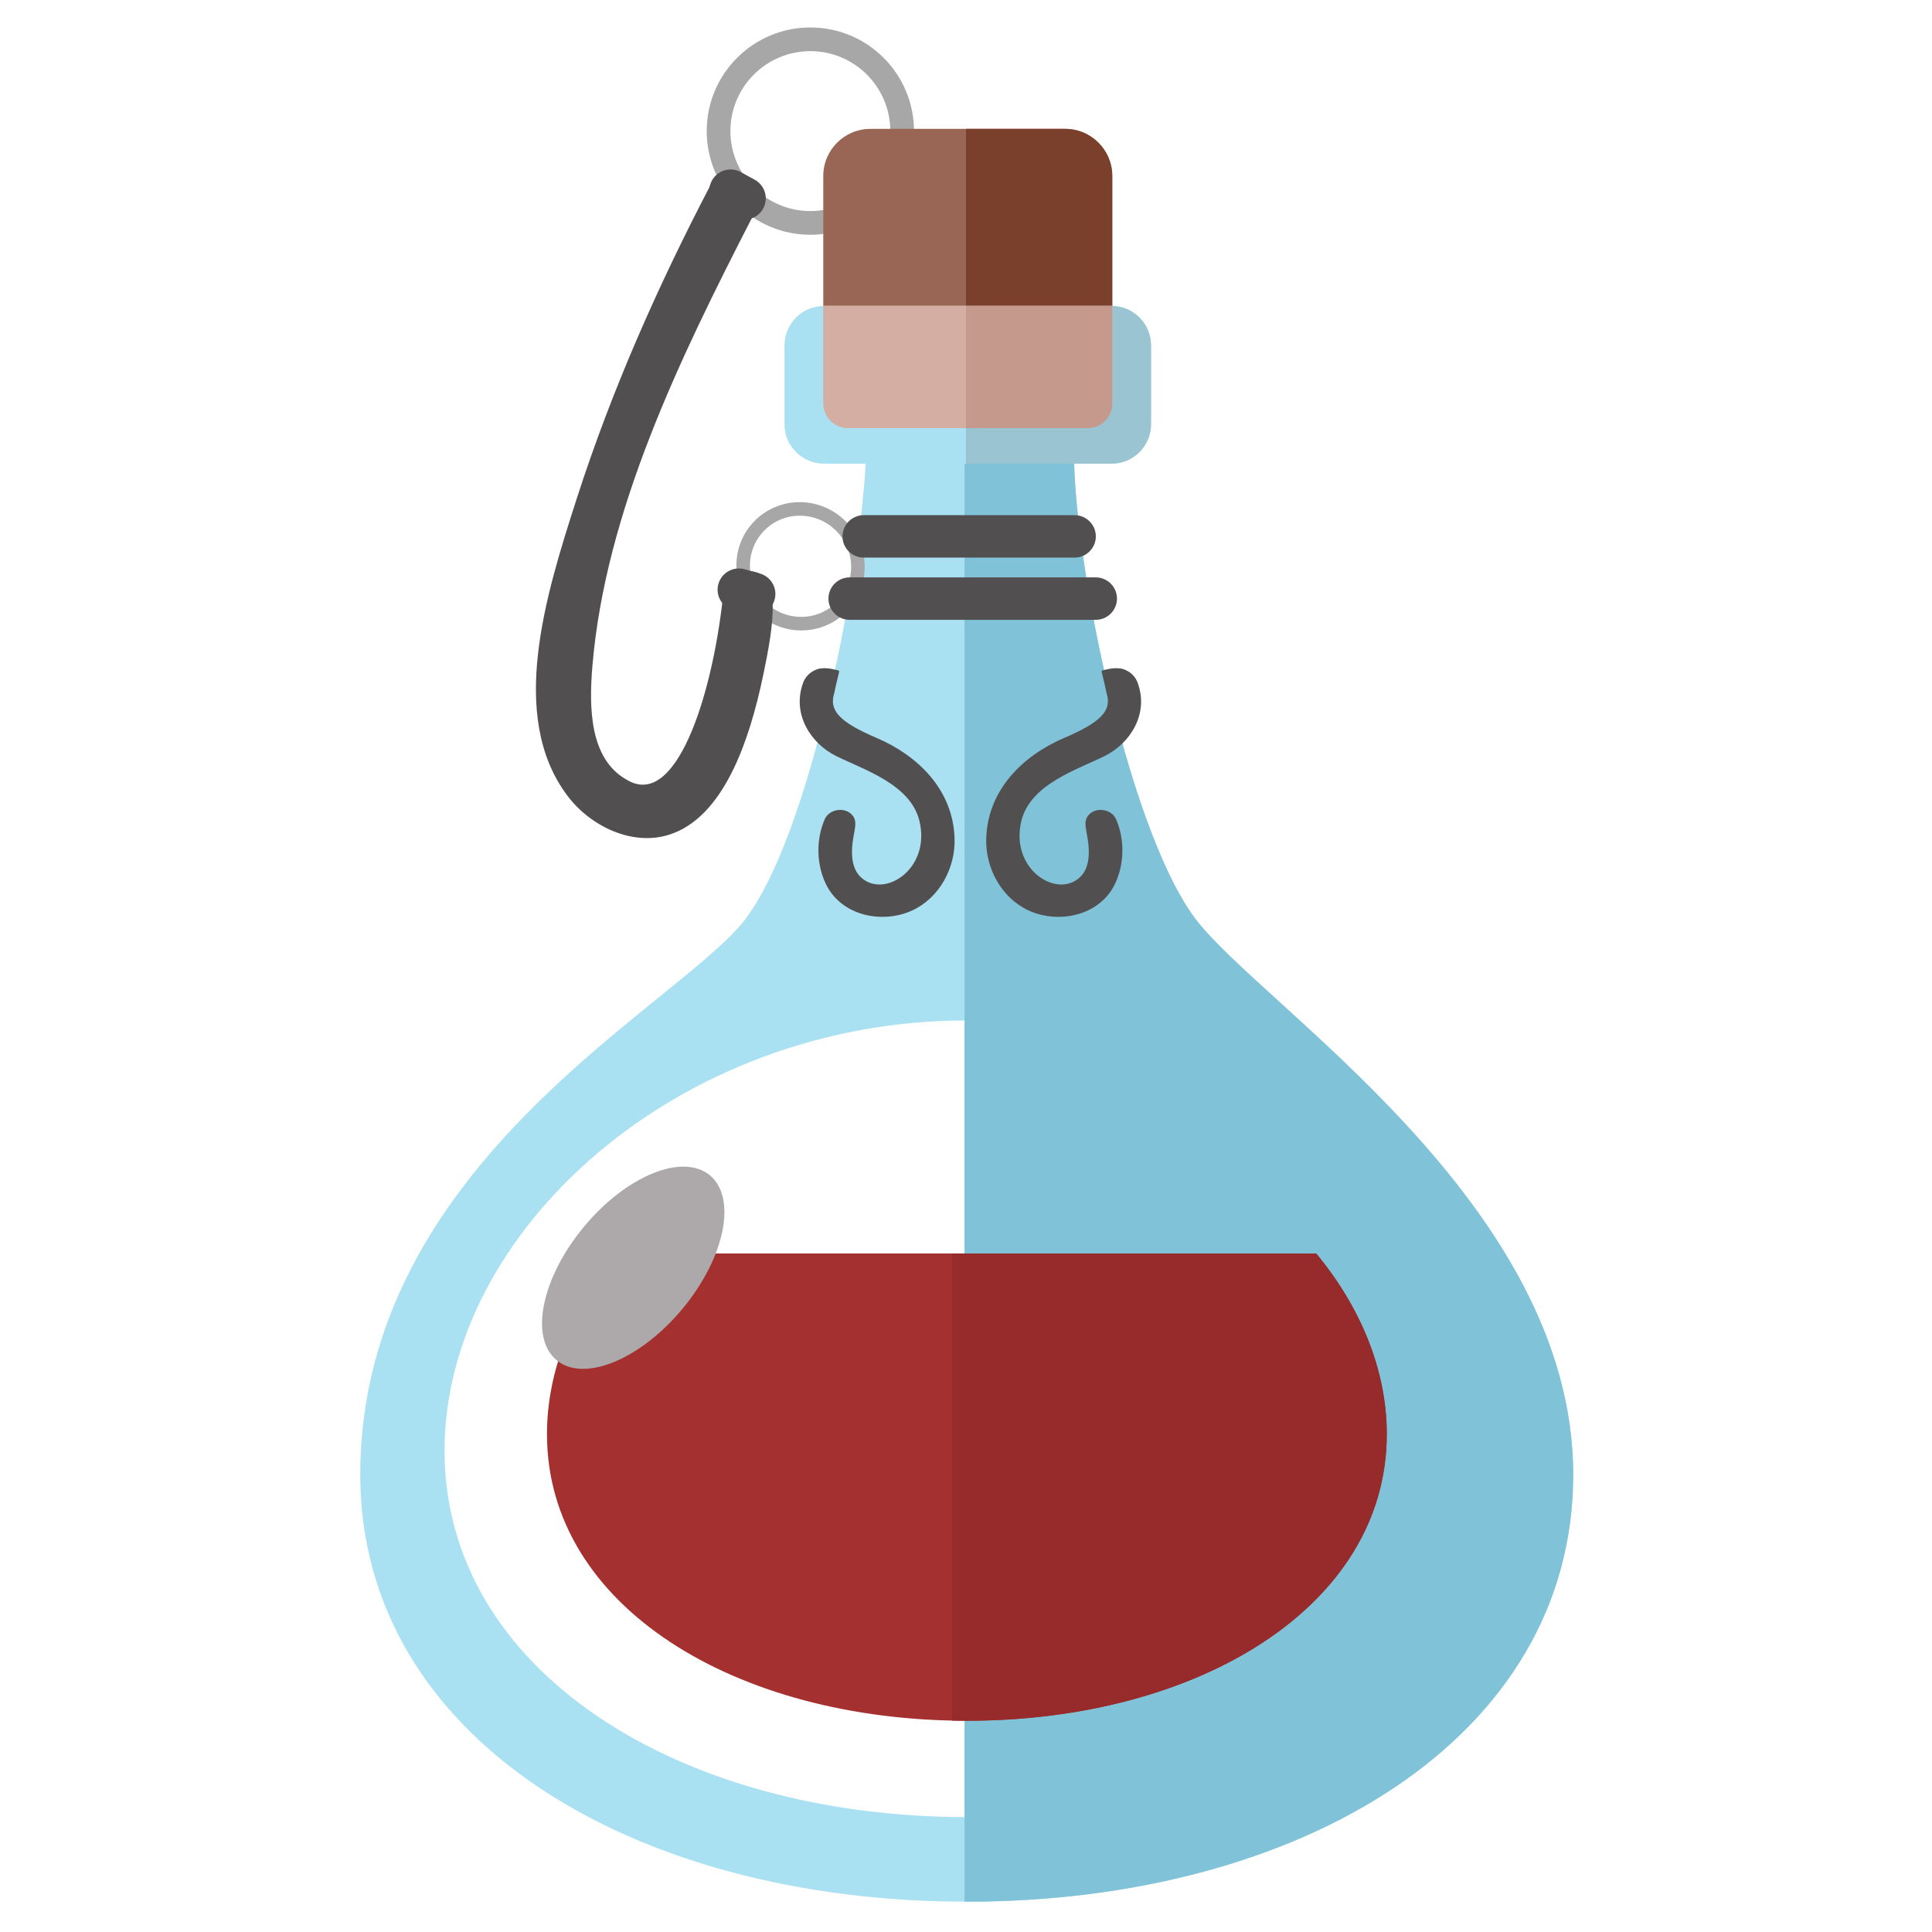<?xml version="1.0" encoding="UTF-8" standalone="no"?>
<!DOCTYPE svg PUBLIC "-//W3C//DTD SVG 1.1//EN" "http://www.w3.org/Graphics/SVG/1.1/DTD/svg11.dtd">
<svg width="100%" height="100%" viewBox="0 0 512 512" version="1.1" xmlns="http://www.w3.org/2000/svg" xmlns:xlink="http://www.w3.org/1999/xlink" xml:space="preserve" xmlns:serif="http://www.serif.com/" style="fill-rule:evenodd;clip-rule:evenodd;stroke-linejoin:round;stroke-miterlimit:2;">
    <g id="PotionIcon" transform="matrix(1.721,0,0,1.721,-2928.19,-1083.28)">
        <path d="M1756.92,856.527C1756.92,808.349 1806.38,784.116 1816.31,770.864C1827.07,756.507 1835.19,711.628 1834.87,695.826C1834.87,695.826 1831.78,693.041 1829.38,690.466C1826.98,687.891 1828.29,683.662 1828.29,683.662L1873.22,683.662C1873.22,683.662 1873.63,688.236 1872.22,690.466C1870.82,692.695 1866.91,695.826 1866.91,695.826C1865.77,711.47 1874.71,756.507 1885.47,770.864C1895.57,784.349 1943.7,814.711 1943.7,856.527C1943.7,897.042 1901.85,922.281 1850.31,922.281C1798.77,922.281 1756.92,897.042 1756.92,856.527ZM1850.31,786.583C1894.69,786.583 1930.72,818.983 1930.72,852.836C1930.72,886.688 1894.69,909.254 1850.31,909.254C1805.93,909.254 1769.9,886.688 1769.9,852.836C1769.9,818.983 1805.93,786.583 1850.31,786.583Z" style="fill:rgb(169,225,243);"/>
        <clipPath id="_clip1">
            <path d="M1756.92,856.527C1756.92,808.349 1806.38,784.116 1816.31,770.864C1827.07,756.507 1835.19,711.628 1834.87,695.826C1834.87,695.826 1831.78,693.041 1829.38,690.466C1826.98,687.891 1828.29,683.662 1828.29,683.662L1873.22,683.662C1873.22,683.662 1873.63,688.236 1872.22,690.466C1870.82,692.695 1866.91,695.826 1866.91,695.826C1865.77,711.47 1874.71,756.507 1885.47,770.864C1895.57,784.349 1943.7,814.711 1943.7,856.527C1943.7,897.042 1901.85,922.281 1850.31,922.281C1798.77,922.281 1756.92,897.042 1756.92,856.527ZM1850.31,786.583C1894.69,786.583 1930.72,818.983 1930.72,852.836C1930.72,886.688 1894.69,909.254 1850.31,909.254C1805.93,909.254 1769.9,886.688 1769.9,852.836C1769.9,818.983 1805.93,786.583 1850.31,786.583Z"/>
        </clipPath>
        <g clip-path="url(#_clip1)">
            <g transform="matrix(3.241,-8.11888e-32,3.995e-32,2.918,-4146.53,-1124.71)">
                <rect x="1850.2" y="624.615" width="31.844" height="80.469" style="fill:rgb(128,194,216);"/>
            </g>
        </g>
        <g transform="matrix(0.871,-2.61741e-16,3.97547e-16,0.871,2064.56,-578.956)">
            <path d="M-273.627,1392.23C-263.514,1392.23 -255.303,1400.44 -255.303,1410.55C-255.303,1420.66 -263.514,1428.88 -273.627,1428.88C-283.739,1428.88 -291.95,1420.66 -291.95,1410.55C-291.95,1400.44 -283.739,1392.23 -273.627,1392.23ZM-273.627,1396.42C-265.826,1396.42 -259.493,1402.75 -259.493,1410.55C-259.493,1418.35 -265.826,1424.69 -273.627,1424.69C-281.427,1424.69 -287.76,1418.35 -287.76,1410.55C-287.76,1402.75 -281.427,1396.42 -273.627,1396.42Z" style="fill:rgb(167,167,167);"/>
        </g>
        <g transform="matrix(1,0,0,0.903,-0.17,73.161)">
            <path d="M1872.89,646.058C1872.89,641.622 1869.64,638.02 1865.63,638.02L1835.65,638.02C1831.64,638.02 1828.39,641.622 1828.39,646.058L1828.39,678.064L1872.89,678.064L1872.89,646.058Z" style="fill:rgb(153,101,84);"/>
            <clipPath id="_clip2">
                <path d="M1872.89,646.058C1872.89,641.622 1869.64,638.02 1865.63,638.02L1835.65,638.02C1831.64,638.02 1828.39,641.622 1828.39,646.058L1828.39,678.064L1872.89,678.064L1872.89,646.058Z"/>
            </clipPath>
            <g clip-path="url(#_clip2)">
                <g transform="matrix(1,0,0,0.49,0.17,327.602)">
                    <rect x="1850.2" y="624.615" width="31.844" height="80.469" style="fill:rgb(122,64,44);"/>
                </g>
            </g>
        </g>
        <g transform="matrix(0.539,-1.01884e-17,0.007,0.539,1962.33,-43.641)">
            <path d="M-273.627,1392.23C-263.514,1392.23 -255.303,1400.44 -255.303,1410.55C-255.303,1420.66 -263.514,1428.88 -273.627,1428.88C-283.739,1428.88 -291.95,1420.66 -291.95,1410.55C-291.95,1400.44 -283.739,1392.23 -273.627,1392.23ZM-273.627,1396.1C-265.648,1396.1 -259.171,1402.57 -259.171,1410.55C-259.171,1418.53 -265.648,1425.01 -273.627,1425.01C-281.605,1425.01 -288.082,1418.53 -288.082,1410.55C-288.082,1402.57 -281.605,1396.1 -273.627,1396.1Z" style="fill:rgb(167,167,167);"/>
        </g>
        <g transform="matrix(0.475,0,0,0.561,1695.77,27.307)">
            <rect x="292.728" y="1162.72" width="66.587" height="35.23" style="fill:url(#_Linear3);"/>
        </g>
        <g transform="matrix(1,0,0,1.101,-0.282,-53.917)">
            <path d="M1878.97,668.983C1878.97,665.94 1876.25,663.469 1872.9,663.469L1828.61,663.469C1825.25,663.469 1822.53,665.94 1822.53,668.983L1822.53,680.012C1822.53,683.055 1825.25,685.526 1828.61,685.526L1872.9,685.526C1876.25,685.526 1878.97,683.055 1878.97,680.012L1878.97,668.983Z" style="fill:rgb(169,225,243);"/>
            <clipPath id="_clip4">
                <path d="M1878.97,668.983C1878.97,665.94 1876.25,663.469 1872.9,663.469L1828.61,663.469C1825.25,663.469 1822.53,665.94 1822.53,668.983L1822.53,680.012C1822.53,683.055 1825.25,685.526 1828.61,685.526L1872.9,685.526C1876.25,685.526 1878.97,683.055 1878.97,680.012L1878.97,668.983Z"/>
            </clipPath>
            <g clip-path="url(#_clip4)">
                <g transform="matrix(1,-1.11914e-32,1.2326e-32,0.402,0.282,404.729)">
                    <rect x="1850.2" y="624.615" width="31.844" height="80.469" style="fill:rgb(155,196,210);"/>
                </g>
            </g>
        </g>
        <g transform="matrix(1,5.85873e-17,-5.29271e-17,-0.471,-0.17,995.884)">
            <path d="M1872.89,646.058C1872.89,641.622 1871.2,638.02 1869.11,638.02L1832.18,638.02C1830.09,638.02 1828.39,641.622 1828.39,646.058L1828.39,678.064L1872.89,678.064L1872.89,646.058Z" style="fill:rgb(213,174,163);"/>
            <clipPath id="_clip5">
                <path d="M1872.89,646.058C1872.89,641.622 1871.2,638.02 1869.11,638.02L1832.18,638.02C1830.09,638.02 1828.39,641.622 1828.39,646.058L1828.39,678.064L1872.89,678.064L1872.89,646.058Z"/>
            </clipPath>
            <g clip-path="url(#_clip5)">
                <g transform="matrix(1,1.24334e-16,-4.97614e-17,-0.94,0.17,1296.07)">
                    <rect x="1850.2" y="624.615" width="31.844" height="80.469" style="fill:rgb(122,64,44);fill-opacity:0.18;"/>
                </g>
            </g>
        </g>
        <g transform="matrix(0.877,0.481,-0.481,0.877,534.957,-782.824)">
            <path d="M1819.93,648.806C1819.93,647.001 1818.47,645.536 1816.66,645.536L1814.21,645.536C1812.41,645.536 1810.94,647.001 1810.94,648.806C1810.94,650.611 1812.41,652.076 1814.21,652.076L1816.66,652.076C1818.47,652.076 1819.93,650.611 1819.93,648.806Z" style="fill:rgb(82,79,81);"/>
        </g>
        <g transform="matrix(0.963,0.269,-0.269,0.963,242.661,-392.569)">
            <path d="M1819.93,648.806C1819.93,647.001 1818.47,645.536 1816.66,645.536L1814.21,645.536C1812.41,645.536 1810.94,647.001 1810.94,648.806C1810.94,650.611 1812.41,652.076 1814.21,652.076L1816.66,652.076C1818.47,652.076 1819.93,650.611 1819.93,648.806Z" style="fill:rgb(82,79,81);"/>
        </g>
        <path d="M1814.59,656.203C1817.82,656.552 1819.51,658.616 1817.35,662.774C1805.98,684.882 1794.67,708.269 1792.67,731.983C1792.11,738.599 1792.31,746.168 1797.75,749.403C1797.95,749.523 1798.16,749.638 1798.37,749.746C1805.99,753.653 1811.45,735.239 1812.89,720.194C1812.89,720.194 1813.65,717.285 1816.85,717.395C1821.98,717.572 1820.55,725.848 1818.97,733.412C1816.82,743.688 1812.84,755.29 1804.53,757.966C1798.87,759.787 1792.43,756.745 1788.85,752.017C1779.61,739.801 1785.47,721.065 1790.3,706.09C1795.65,689.509 1802.74,673.502 1810.82,658.015C1810.82,658.015 1811.49,656.164 1814.59,656.203Z" style="fill:rgb(82,79,81);"/>
        <g transform="matrix(1,0,0,1,4.54747e-13,-3.422)">
            <path d="M1870.19,715.465C1870.19,713.662 1868.72,712.198 1866.92,712.198L1834.45,712.198C1832.65,712.198 1831.18,713.662 1831.18,715.465C1831.18,717.269 1832.65,718.733 1834.45,718.733L1866.92,718.733C1868.72,718.733 1870.19,717.269 1870.19,715.465Z" style="fill:rgb(82,79,81);"/>
        </g>
        <g transform="matrix(1.139,0,0,1,-256.7,6.159)">
            <path d="M1870.19,715.465C1870.19,713.662 1868.9,712.198 1867.32,712.198L1834.05,712.198C1832.47,712.198 1831.18,713.662 1831.18,715.465C1831.18,717.269 1832.47,718.733 1834.05,718.733L1867.32,718.733C1868.9,718.733 1870.19,717.269 1870.19,715.465Z" style="fill:rgb(82,79,81);"/>
        </g>
        <g transform="matrix(-0.805,0,0,1.022,2108.88,-526.116)">
            <path d="M349.014,1231.4C347.905,1231.25 345.962,1231.62 345.598,1231.77C345.559,1231.9 346.063,1233.23 346.555,1235.14C347.578,1237.72 345.598,1239.47 338.421,1241.88C330.527,1244.55 323.864,1249.66 323.532,1256.94C323.325,1261.48 326.444,1265.99 331.662,1267.88C337.285,1269.91 345.108,1268.73 348.092,1263.97C349.956,1261 350.093,1257.21 348.35,1254.1C347.483,1252.56 344.384,1252.18 342.998,1253.6C341.773,1254.86 343.301,1256.49 343.138,1259.53C343.072,1260.74 342.619,1262.02 341.454,1262.87C336.951,1266.17 327.985,1261.57 330.266,1254.34C331.997,1248.85 340.85,1246.68 346.189,1244.6C350.957,1242.75 354.734,1238.32 352.488,1233.54C351.732,1231.93 349.686,1231.39 349.014,1231.4Z" style="fill:rgb(82,79,81);fill-rule:nonzero;"/>
        </g>
        <g transform="matrix(0.805,0,0,1.022,1592.87,-526.116)">
            <path d="M349.014,1231.4C347.905,1231.25 345.962,1231.62 345.598,1231.77C345.559,1231.9 346.063,1233.23 346.555,1235.14C347.578,1237.72 345.598,1239.47 338.421,1241.88C330.527,1244.55 323.864,1249.66 323.532,1256.94C323.325,1261.48 326.444,1265.99 331.662,1267.88C337.285,1269.91 345.108,1268.73 348.092,1263.97C349.956,1261 350.093,1257.21 348.35,1254.1C347.483,1252.56 344.384,1252.18 342.998,1253.6C341.773,1254.86 343.301,1256.49 343.138,1259.53C343.072,1260.74 342.619,1262.02 341.454,1262.87C336.951,1266.17 327.985,1261.57 330.266,1254.34C331.997,1248.85 340.85,1246.68 346.189,1244.6C350.957,1242.75 354.734,1238.32 352.488,1233.54C351.732,1231.93 349.686,1231.39 349.014,1231.4Z" style="fill:rgb(82,79,81);fill-rule:nonzero;"/>
        </g>
        <g transform="matrix(0.992,0,0,0.992,14.825,6.878)">
            <path d="M1904.53,822.165C1911.45,830.519 1915.49,840.286 1915.49,850.21C1915.49,876.904 1886.28,894.699 1850.31,894.699C1814.34,894.699 1785.13,876.904 1785.13,850.21C1785.13,840.286 1789.17,830.519 1796.09,822.165L1904.53,822.165Z" style="fill:rgb(164,49,47);"/>
            <clipPath id="_clip6">
                <path d="M1904.53,822.165C1911.45,830.519 1915.49,840.286 1915.49,850.21C1915.49,876.904 1886.28,894.699 1850.31,894.699C1814.34,894.699 1785.13,876.904 1785.13,850.21C1785.13,840.286 1789.17,830.519 1796.09,822.165L1904.53,822.165Z"/>
            </clipPath>
            <g clip-path="url(#_clip6)">
                <g transform="matrix(3.267,-3.53493e-32,4.02727e-32,1.271,-4196.6,9.298)">
                    <rect x="1850.2" y="624.615" width="31.844" height="80.469" style="fill:rgb(151,43,43);"/>
                </g>
            </g>
        </g>
        <g transform="matrix(0.769,0.639,-0.756,0.911,1014.81,-1088.09)">
            <ellipse cx="1825.21" cy="819.368" rx="9.874" ry="15.619" style="fill:rgb(173,169,171);"/>
        </g>
    </g>
    <defs>
        <linearGradient id="_Linear3" x1="0" y1="0" x2="1" y2="0" gradientUnits="userSpaceOnUse" gradientTransform="matrix(-57.906,3.42887e-15,-7.09148e-15,-27.999,357.796,1177.46)"><stop offset="0" style="stop-color:rgb(67,67,67);stop-opacity:1"/><stop offset="1" style="stop-color:rgb(135,135,135);stop-opacity:1"/></linearGradient>
    </defs>
</svg>
